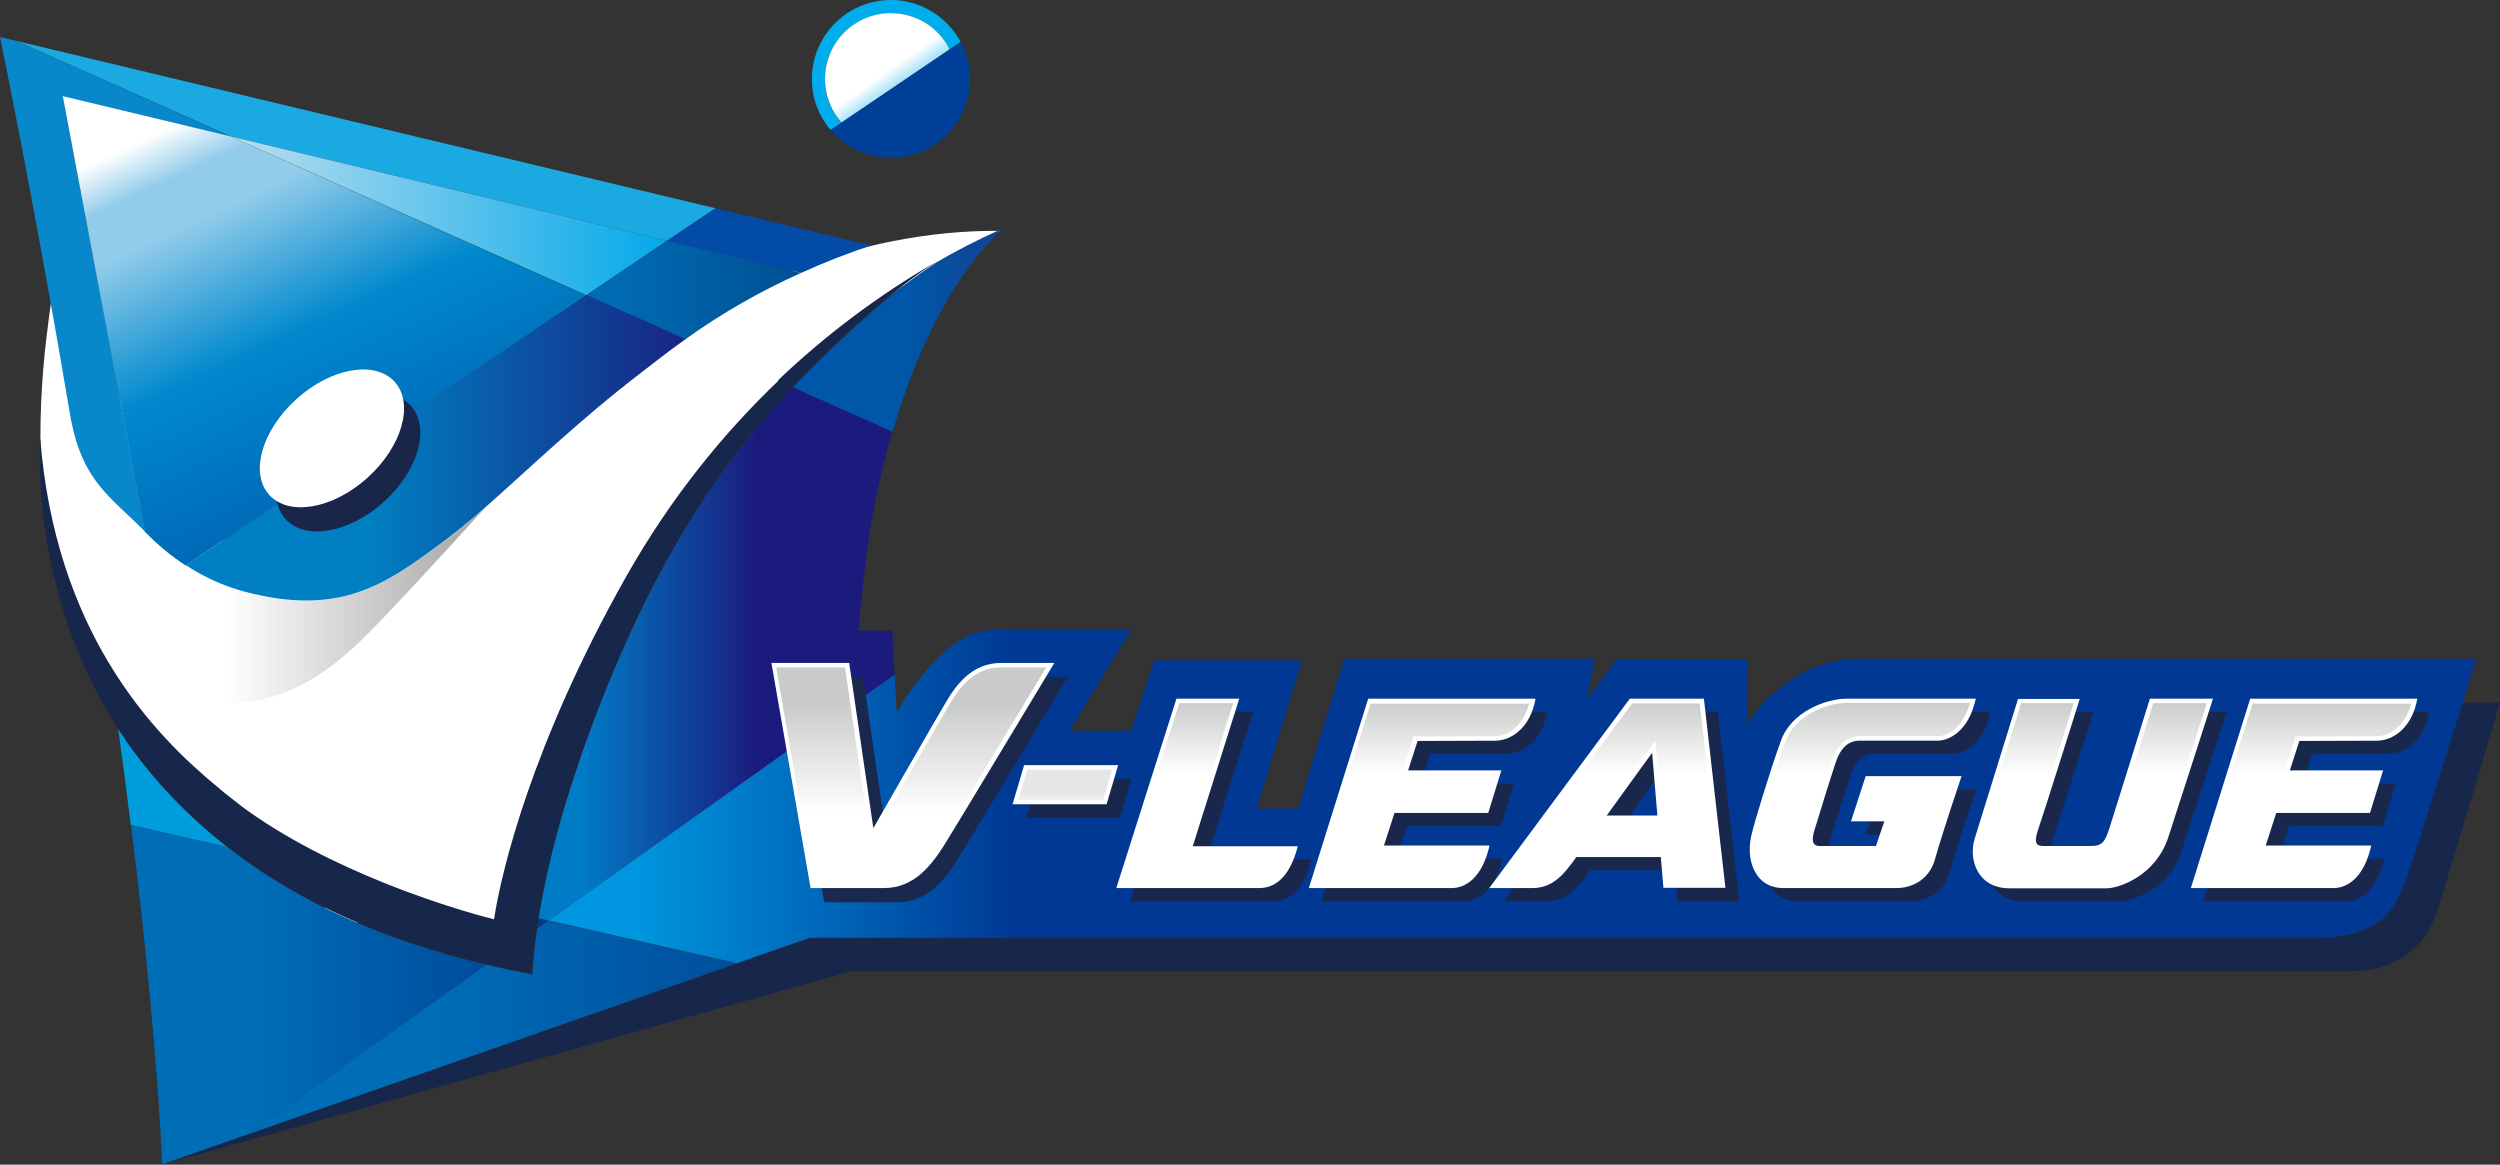<svg xmlns="http://www.w3.org/2000/svg" id="_레이어_1" version="1.1" viewBox="0 0 951.8 443.4"><rect x="0" y="0" width="951.8" height="443.4" fill="#333333" stroke="none"/><defs><linearGradient id="_무제_그라디언트" x1="-204.7" x2="-203.7" y1="606" y2="606" gradientTransform="matrix(158.7 0 0 -158.7 32524.4 96388)" gradientUnits="userSpaceOnUse"><stop offset="0" stop-color="#fff"/><stop offset=".3" stop-color="#fff"/><stop offset="1" stop-color="#989898"/></linearGradient><linearGradient id="_무제_그라디언트_2" x1="-204.8" x2="-203.8" y1="606.1" y2="606.1" gradientTransform="matrix(166.2 0 0 -166.2 34129.1 100802.4)" gradientUnits="userSpaceOnUse"><stop offset="0" stop-color="#b6dcef"/><stop offset="0" stop-color="#b6dcef"/><stop offset="1" stop-color="#00a8e9"/></linearGradient><linearGradient id="_무제_그라디언트_3" x1="-203.5" x2="-202.5" y1="605.1" y2="605.1" gradientTransform="matrix(81.8 0 0 -81.8 16880.5 49607)" gradientUnits="userSpaceOnUse"><stop offset="0" stop-color="#006bb3"/><stop offset="0" stop-color="#006bb3"/><stop offset="1" stop-color="#004c8e"/></linearGradient><linearGradient id="_무제_그라디언트_4" x1="-204.7" x2="-203.7" y1="607.6" y2="607.6" gradientTransform="scale(181.7 -181.7)rotate(-65 -579.057 142.71)" gradientUnits="userSpaceOnUse"><stop offset="0" stop-color="#fff"/><stop offset=".1" stop-color="#fff"/><stop offset=".2" stop-color="#91ccea"/><stop offset=".3" stop-color="#91ccea"/><stop offset=".6" stop-color="#0089cd"/><stop offset=".6" stop-color="#0089cd"/><stop offset="1" stop-color="#0064b3"/></linearGradient><linearGradient id="_무제_그라디언트_5" x1="-204.9" x2="-203.9" y1="606.2" y2="606.2" gradientTransform="matrix(190.2 0 0 -190.2 39054.9 115455.4)" gradientUnits="userSpaceOnUse"><stop offset="0" stop-color="#0080c2"/><stop offset=".3" stop-color="#0080c2"/><stop offset="1" stop-color="#1a1b7d"/></linearGradient><linearGradient id="_무제_그라디언트_6" x1="-203.4" x2="-202.4" y1="605.1" y2="605.1" gradientTransform="matrix(79.1 0 0 -79.1 16411.3 48008.1)" gradientUnits="userSpaceOnUse"><stop offset="0" stop-color="#0056a8"/><stop offset=".3" stop-color="#0056a8"/><stop offset="1" stop-color="#1f3689"/></linearGradient><linearGradient id="_무제_그라디언트_7" x1="-204.5" x2="-203.5" y1="605.9" y2="605.9" gradientTransform="matrix(135.4 0 0 -135.4 27745.6 82401.4)" gradientUnits="userSpaceOnUse"><stop offset="0" stop-color="#006db7"/><stop offset=".3" stop-color="#006db7"/><stop offset="1" stop-color="#004a9a"/></linearGradient><linearGradient id="_무제_그라디언트_8" x1="-204.9" x2="-203.9" y1="606.2" y2="606.2" gradientTransform="matrix(185.9 0 0 -185.9 38201 113090)" gradientUnits="userSpaceOnUse"><stop offset="0" stop-color="#006db7"/><stop offset=".3" stop-color="#006db7"/><stop offset="1" stop-color="#004a9a"/></linearGradient><linearGradient id="_무제_그라디언트_9" x1="-205.7" x2="-204.7" y1="606.8" y2="606.8" gradientTransform="matrix(733.8 0 0 -733.8 151182.7 445577.2)" gradientUnits="userSpaceOnUse"><stop offset="0" stop-color="#0097e0"/><stop offset=".2" stop-color="#003894"/><stop offset="1" stop-color="#003894"/></linearGradient><linearGradient id="_무제_그라디언트_10" x1="-204.5" x2="-203.5" y1="605.9" y2="605.9" gradientTransform="matrix(135.5 0 0 -135.5 27930.6 82359.3)" gradientUnits="userSpaceOnUse"><stop offset="0" stop-color="#007cc6"/><stop offset=".5" stop-color="#1a1b7d"/><stop offset="1" stop-color="#1a1b7d"/></linearGradient><linearGradient id="_무제_그라디언트_11" x1="-197.3" x2="-196.3" y1="609.4" y2="609.4" gradientTransform="scale(28.7 -28.7)rotate(-55 -679.58 103.845)" gradientUnits="userSpaceOnUse"><stop offset="0" stop-color="#fff"/><stop offset=".1" stop-color="#fff"/><stop offset=".5" stop-color="#66cef4"/><stop offset=".5" stop-color="#66cef4"/><stop offset="1" stop-color="#00adec"/></linearGradient><linearGradient id="_무제_그라디언트_12" x1="-207.9" x2="-206.9" y1="604.7" y2="604.7" gradientTransform="matrix(0 -84.1 -84.1 0 51179.1 -17133.1)" gradientUnits="userSpaceOnUse"><stop offset="0" stop-color="#fff"/><stop offset=".5" stop-color="#fff"/><stop offset="1" stop-color="#c9caca"/></linearGradient><linearGradient id="_무제_그라디언트_13" x1="-218.1" x2="-217.1" y1="592.5" y2="592.5" gradientTransform="matrix(0 -13.3 -13.3 0 8278.1 -2585.6)" gradientUnits="userSpaceOnUse"><stop offset="0" stop-color="#fff"/><stop offset=".4" stop-color="#fff"/><stop offset="1" stop-color="#e6e6e6"/></linearGradient><linearGradient id="_무제_그라디언트_14" x1="-208.3" x2="-207.3" y1="604.3" y2="604.3" gradientTransform="matrix(0 -70.4 -70.4 0 43023.4 -14327.1)" gradientUnits="userSpaceOnUse"><stop offset="0" stop-color="#fff"/><stop offset=".6" stop-color="#fff"/><stop offset="1" stop-color="#c9caca"/></linearGradient><linearGradient id="_무제_그라디언트_15" x1="-208.3" x2="-207.3" y1="604.3" y2="604.3" gradientTransform="scale(70.4 -70.4)rotate(90 204.39 407.9)" gradientUnits="userSpaceOnUse"><stop offset="0" stop-color="#fff"/><stop offset=".6" stop-color="#fff"/><stop offset="1" stop-color="#c9caca"/></linearGradient><linearGradient id="_무제_그라디언트_16" x1="-208.3" x2="-207.3" y1="604.3" y2="604.3" gradientTransform="matrix(0 -70.4 -70.4 0 43176.1 -14327.1)" gradientUnits="userSpaceOnUse"><stop offset="0" stop-color="#fff"/><stop offset=".6" stop-color="#fff"/><stop offset="1" stop-color="#c9caca"/></linearGradient><linearGradient id="_무제_그라디언트_17" x1="-208.3" x2="-207.3" y1="604.3" y2="604.3" gradientTransform="matrix(0 -70.4 -70.4 0 43272.8 -14327.1)" gradientUnits="userSpaceOnUse"><stop offset="0" stop-color="#fff"/><stop offset=".6" stop-color="#fff"/><stop offset="1" stop-color="#c9caca"/></linearGradient><linearGradient id="_무제_그라디언트_18" x1="-208.3" x2="-207.3" y1="604.3" y2="604.3" gradientTransform="matrix(0 -70.4 -70.4 0 43360.5 -14327.1)" gradientUnits="userSpaceOnUse"><stop offset="0" stop-color="#fff"/><stop offset=".6" stop-color="#fff"/><stop offset="1" stop-color="#c9caca"/></linearGradient><linearGradient id="_무제_그라디언트_19" x1="-208.3" x2="-207.3" y1="604.3" y2="604.3" gradientTransform="matrix(0 -70.4 -70.4 0 43440.9 -14327.1)" gradientUnits="userSpaceOnUse"><stop offset="0" stop-color="#fff"/><stop offset=".6" stop-color="#fff"/><stop offset="1" stop-color="#c9caca"/></linearGradient><clipPath id="clippath"><path d="M-922.1-757.8h2799.3v1979.3H-922.1z" class="cls-3"/></clipPath><clipPath id="clippath-1"><path d="M-922.1-757.8h2799.3v1979.3H-922.1z" class="cls-3"/></clipPath><clipPath id="clippath-2"><path d="M-922.1-757.8h2799.3v1979.3H-922.1z" class="cls-3"/></clipPath><clipPath id="clippath-3"><path d="M-922.1-757.8h2799.3v1979.3H-922.1z" class="cls-3"/></clipPath><clipPath id="clippath-4"><path d="M91.3 306.5h.7v.6h-.7z" class="cls-3"/></clipPath><clipPath id="clippath-5"><path d="M-922.1-757.8h2799.3v1979.3H-922.1z" class="cls-3"/></clipPath><clipPath id="clippath-6"><path d="M-922.1-757.8h2799.3v1979.3H-922.1z" class="cls-3"/></clipPath><clipPath id="clippath-7"><path d="M-922.1-757.8h2799.3v1979.3H-922.1z" class="cls-3"/></clipPath><clipPath id="clippath-8"><path d="M-922.1-757.8h2799.3v1979.3H-922.1z" class="cls-3"/></clipPath><clipPath id="clippath-9"><path d="M-922.1-757.8h2799.3v1979.3H-922.1z" class="cls-3"/></clipPath><clipPath id="clippath-10"><path d="M-922.1-757.8h2799.3v1979.3H-922.1z" class="cls-3"/></clipPath><clipPath id="clippath-11"><path d="M-922.1-757.8h2799.3v1979.3H-922.1z" class="cls-3"/></clipPath><clipPath id="clippath-12"><path d="M-922.1-757.8h2799.3v1979.3H-922.1z" class="cls-3"/></clipPath><clipPath id="clippath-13"><path d="M-922.1-757.8h2799.3v1979.3H-922.1z" class="cls-3"/></clipPath><clipPath id="clippath-14"><path d="M-922.1-757.8h2799.3v1979.3H-922.1z" class="cls-3"/></clipPath><clipPath id="clippath-15"><path d="M-922.1-757.8h2799.3v1979.3H-922.1z" class="cls-3"/></clipPath><clipPath id="clippath-16"><path d="M-922.1-757.8h2799.3v1979.3H-922.1z" class="cls-3"/></clipPath><clipPath id="clippath-17"><path d="M-922.1-757.8h2799.3v1979.3H-922.1z" class="cls-3"/></clipPath><style>.cls-29,.cls-3,.cls-33,.cls-35,.cls-4,.cls-5{stroke-width:0}.cls-3{fill:none}.cls-4{fill:#1a274c}.cls-5{fill:#4daa58}.cls-29{fill:#17264b}.cls-33{fill:#fff}.cls-35{fill:#0c5b9c}</style></defs><path d="M-13.2-7.1h975.1v469.2H-13.2z" style="stroke-width:0;fill:#040623;fill-opacity:0"/><path d="m216.9 154.5-1.5 1.3c-1 .9-1.9 1.7-2.9 2.6l-63 56.9-50.7 10-79.4-110c-3.2 24.6-27.3 168.6 95.2 207.3 0 .4-.1.8-.1 1.3 0 4.5 4 8.3 9.4 9.4-.3 6.6-.4 13.1 0 19.6 8.4-1.5 17.1-2.3 26.1-2.3 13.3 0 26.1 1.8 38 5.1 4.8-20.3 11.1-40.9 19-61.5 38.6-100.6 105.5-176.1 174-206.3-53.9-.6-113.8 22.5-164 66.8Z" class="cls-33"/><path d="M28 205.9c5 33.2 23.7 56.4 42.8 60s40 3.8 66.6-22c10-9.7 32.8-34.6 47.2-50.5-5.9 5.2-11.6 9.9-17 13.8-20.6 15.1-38 27.7-74.3 18.2-8.3-2.2-15.7-5.7-22.5-10.1-21.7-14.2-35.7-37.6-43.8-55.6 0 0-3.1 19.2 1 46.2" style="stroke-width:0;fill:url(#_무제_그라디언트)"/><g style="clip-path:url(#clippath)"><path d="m47.5 162.1 87.1 10.1z" style="fill:none;stroke:#4daa58;stroke-miterlimit:33.3;stroke-width:.8px"/><path d="m253.9 91.7 18.5-12.4L6.3 15.6l81.4 36.3z" style="stroke-width:0;fill:#1ba9e1"/></g><path d="m223.2 112.4 30.7-20.7L87.7 51.9z" style="stroke-width:0;fill:url(#_무제_그라디언트_2)"/><g style="clip-path:url(#clippath-1)"><path d="M305 103.9c9-4.1 18.3-7.7 27.7-10.8l-1.7.2-58.6-14-18.5 12.4z" style="stroke-width:0;fill:#024ba6"/></g><path d="m223.2 112.4 37.7 16.8c13.8-9.9 28.6-18.4 44.1-25.3l-51.1-12.2z" style="stroke-width:0;fill:url(#_무제_그라디언트_3)"/><g style="clip-path:url(#clippath-2)"><path d="M23.9 36.7 87.7 52 6.3 15.6 0 14.1S12.9 76 27 159.7c4.6 23.8 15.1 29.4 28.2 42.7l-7.6-40.3z" style="stroke-width:0;fill:#0888ca"/></g><path d="m47.5 162.1 7.6 40.3c4.7 4.8 9.9 9.2 15.6 12.9l63.9-43.1 88.5-59.7L87.7 51.9 23.9 36.6 47.5 162Z" style="stroke-width:0;fill:url(#_무제_그라디언트_4)"/><path d="m134.7 172.1-63.9 43.1c6.7 4.4 14.2 7.9 22.5 10.1 36.4 9.6 53.7-3.1 74.3-18.2 5.4-4 11.1-8.6 17-13.8 16.6-14.6 35.7-33.2 59.6-51.5 4.1-3.2 9.7-7.6 16.8-12.7l-37.7-16.8-88.5 59.7Z" style="stroke-width:0;fill:url(#_무제_그라디언트_5)"/><g style="clip-path:url(#clippath-3)"><g style="clip-path:url(#clippath-4)"><path d="M92.1 307.1c-.3-.2-.5-.4-.7-.6z" class="cls-5" style="opacity:.2"/></g><path d="M47.7 281.5c-.9-1.3-1.8-2.7-2.7-4q2.55 18.3 4.8 36.6l36.7 8.4c-14.9-11.7-28-25.2-38.9-41" style="stroke-width:0;fill:#009ddc"/></g><path d="M380.2 87.7c-8.2 3.7-16.2 7.8-23.9 12.3-17.8 11.9-32.8 25.9-48.1 41-2.1 2.1-4.2 4.3-6.3 6.5l37.9 16.9c7.8-26.6 20.7-56.9 41.3-76.8h-.8Z" style="stroke-width:0;fill:url(#_무제_그라디언트_6)"/><g style="clip-path:url(#clippath-5)"><path d="M205.1 349.6c-.2 1.3-.4 2.7-.6 4l4.4-3.1z" style="stroke-width:0;fill:#003984"/></g><path d="m61.7 443.3 32.8-11.5 3.9-2.8 5.1-3.6 81.7-58.1c-38-8.9-71.5-23.6-98.6-44.8l-36.7-8.4c5.5 44.6 9.9 89 11.9 129.2" style="stroke-width:0;fill:url(#_무제_그라디언트_7)"/><g style="clip-path:url(#clippath-6)"><path d="m208.9 350.5-4.4 3.1zM103.5 425.5l81.7-58.1zM61.5 443.4h.2z" class="cls-35"/><path d="M937.5 267.5c-6.3 20.1-16.6 52.7-20 62.9-5 15.1-9.4 26.8-37.2 26.8H308.2l-27.8 9.7-185.9 65-32.8 11.5 27.5-7.7 9.5-2.7L324 369.8h571.4c8.6 0 26-3 32.3-22.5s24.1-79.8 24.1-79.8z" class="cls-29"/></g><path d="M204.5 353.6c-1.6 11.1-1.8 17.4-1.8 17.4-5.9-1.1-11.7-2.3-17.5-3.7l-81.7 58.1-5.1 3.6-3.9 2.8 185.9-65-26-5.9-45.6-10.4-4.4 3.1Z" style="stroke-width:0;fill:url(#_무제_그라디언트_8)"/><g style="clip-path:url(#clippath-7)"><path d="m103.5 425.5-5.1 3.6z" class="cls-35"/><path d="M91.3 306.6c-2.3-1.9-5.2-4.1-8.4-6.7.9.7 1.7 1.5 2.6 2.2 1.9 1.5 3.8 3.1 5.8 4.5" class="cls-5"/><path d="M296.3 145c-20.3 19.4-40.6 43.9-57.9 74.5-36.5 64.7-47.1 112.4-49.6 126.3-.5 2.7-.7 4.2-.7 4.2s-18.7-4.5-42.2-14c-17.3-7-37.1-16.6-53.9-29-.2-.2-.5-.4-.7-.6-2-1.5-3.9-3-5.8-4.5-.9-.7-1.7-1.5-2.6-2.2-11.5-9.5-27.7-24.4-41.4-47.2-12.7-21.1-23.3-49-26.2-85.8 0 0-4.6 58 29.6 110.6.9 1.3 1.8 2.7 2.7 4 10.9 15.7 24 29.3 38.9 41 27.2 21.3 60.6 35.9 98.6 44.8 5.7 1.3 11.5 2.6 17.5 3.7 0 0 .2-6.3 1.8-17.4.2-1.3.4-2.6.6-4 2.3-14 6.7-34.3 15.2-58.9 22.4-64.8 48.7-108.7 81.6-143.2 2.1-2.2 4.2-4.3 6.3-6.5 15.3-15.2 30.3-29.2 48.1-41-21.7 12.6-41.9 27.7-60 45" class="cls-29"/></g><path d="M376.2 240.1c-17.9.5-34.8 31.3-34.8 31.3l-.8-14.7-16.6 11.8-115.1 81.9 45.6 10.4 26 5.9 27.8-9.7h572.1c27.7 0 32.1-11.7 37.2-26.8 3.4-10.2 13.7-42.8 20-62.9l5.2-16.5H707c-23.5 0-40.5 20.7-41.9 25.9v-25.6h-49.7l-11.2 15.1 2.9-15.4h-95.3l-17.6 57h-15.7l17.2-56.4h-56.3l-8.8 26.8h-23.3l23.3-38.3s-16.1-.2-32.1-.2-16 0-22 .2" style="stroke-width:0;fill:url(#_무제_그라디언트_9)"/><path d="M220.3 290.7c-4.5 13.1-8.4 26.4-11.5 39.9-1.4 6.3-2.7 12.6-3.7 19l3.8.9L324 268.6l16.6-11.8-.9-16.7h-12.9c1.4-13.6 2.5-24.6 3.3-30.2 1.3-10.1 4.2-26.9 9.6-45.5l-37.9-16.9c-32.9 34.5-59.1 78.4-81.6 143.2" style="stroke-width:0;fill:url(#_무제_그라디언트_10)"/><g style="clip-path:url(#clippath-8)"><path d="M146.1 191.1c-13.2 11.9-29.9 14.8-37.4 6.5s-2.8-24.6 10.4-36.5 29.9-14.8 37.4-6.5c7.4 8.3 2.8 24.6-10.4 36.5" style="stroke-width:0;fill:#192549"/><path d="M139.9 181.9c-13.2 11.9-29.9 14.8-37.4 6.5s-2.8-24.6 10.4-36.5 29.9-14.8 37.4-6.5c7.4 8.3 2.8 24.6-10.4 36.5" class="cls-33"/><path d="M320.4 46.7c4.7 5.4 11.6 8.5 18.7 8.5 13.9 0 25.1-11.2 25.1-25.1 0-4.1-1-7.9-2.7-11.3l-41.2 27.9Z" style="stroke-width:0;fill:#e52768"/><path d="M339.2 5c9.5 0 18.2 5.4 22.4 13.8l4.2-2.8c-5.3-9.8-15.5-16-26.6-16-16.6 0-30.1 13.5-30.1 30.1 0 7.1 2.5 14 7.2 19.5l4.1-2.8c-4.1-4.6-6.4-10.5-6.3-16.6 0-13.9 11.2-25.1 25.1-25.1" style="stroke-width:0;fill:#00adec"/></g><path d="M314.1 30.1c0 6.4 2.4 12.2 6.3 16.6l41.2-27.9C357.3 10.3 348.7 5 339.2 5c-13.9 0-25.1 11.2-25.1 25.1" style="stroke-width:0;fill:url(#_무제_그라디언트_11)"/><g style="clip-path:url(#clippath-9)"><path d="M316.3 49.5c5.7 6.7 14.1 10.6 22.9 10.6 16.6 0 30.1-13.5 30.1-30.1 0-4.9-1.2-9.7-3.5-14.1l-49.5 33.5Z" style="fill:#004098;stroke-width:0"/><path d="M299 257.7h29.6l9.2 62.9s24.7-43 28.2-48.9c3.6-5.9 9.6-14 20.3-14h20.3s-38.1 63.3-41.7 69c-4.8 7.7-11.4 16.8-23.1 16.8h-28l-14.9-85.7Z" style="stroke-width:0;fill:#1a284e"/><path d="M426.4 311.4h-35.8l4.4-14.9h35.8zM453.2 271l-22.9 72.1h54.4c5 0 11.3-2.8 14.7-15.9h-40l17.7-56.2zM573.7 286.9c6.2 0 13.4-4.8 15.4-15.9h-63.4l-22.6 72.1h54.4c5.2 0 11.6-3.8 14.4-16.2h-40.2c0 .1 4-12.4 4-12.4h35.7l5-16.2h-35.5l3.6-11.2s25.2-.1 29.5-.1M617 315.4c8.2-11.4 17.3-23.9 17.3-23.9l2 23.9zm21.6 27.7h23.6L654 271h-28.1l-53.5 72.1h16.5c8.1 0 12.4-6.1 15.4-10.1.2-.3.7-.9 1.2-1.7h32.2l1 11.7ZM757.8 271h-49c-7.7 0-21.1 4.8-25.2 16.1s-10.3 31.6-11.3 36.3c-2.2 10.3 2.4 19.7 12 19.7h43.6c4 0 11.9-2 14.4-11 2.5-9.1 10.1-31.6 10.1-31.6h-36.5l-5.6 17.2H723l-3.2 9.4h-21.4c-2.7 0-3.2-2-2.1-5.7 1.1-3.8 7.4-24 8.5-27 1.1-2.9 3.5-7.4 8.7-7.4h29.6c4.3 0 11.9-3.2 14.7-15.9M773.6 271s-14.1 45.5-16.5 53.2.9 18.9 13.3 18.9h36.9c4.7 0 18.7-4.8 23.4-19.4 4.8-14.7 17-52.7 17-52.7h-24s-13.8 44.1-15.4 49.3c-1.7 5.2-2.7 6.8-7.1 6.8h-17.9c-2.5 0-4.1-.7-2.1-6.4s15.8-49.6 15.8-49.6h-23.5ZM909.5 286.9c6.1 0 13.4-4.8 15.4-15.9h-63.4l-22.6 72.1h54.4c5.2 0 11.6-3.8 14.4-16.2h-40.2c0 .1 4-12.4 4-12.4h35.7l5-16.2h-35.5l3.6-11.2s25.2-.1 29.5-.1" class="cls-4"/></g><path d="M380.9 253.2c-10.2 0-16.1 7.8-19.6 13.6s-28 48.5-28.2 48.9l-1.2 2.1-9.5-64.6h-27.9l14.6 84.1h27.3c11.2 0 17.5-8.4 22.4-16.4 3.2-5.1 35.5-58.7 40.9-67.7h-18.9Z" style="stroke-width:0;fill:url(#_무제_그라디언트_12)"/><path d="M401.3 252.4H381c-10.7 0-16.8 8.2-20.3 14-3.6 5.9-28.2 48.9-28.2 48.9l-9.2-62.9h-29.6l14.9 85.7h28c11.7 0 18.3-9.1 23.1-16.7 3.6-5.7 41.7-69 41.7-69m-3.1 1.7c-7.1 11.8-37.1 61.5-40.2 66.4-4.9 7.7-11 16-21.7 16h-26.6l-14.3-82.4h26.2l9 61.5.7 4.8 2.4-4.2c.2-.4 24.7-43.1 28.2-48.9 3.5-5.7 9.2-13.2 18.9-13.2z" class="cls-33" style="clip-path:url(#clippath-10)"/><path d="m390.5 292.2-3.9 13.3h34l3.9-13.3z" style="stroke-width:0;fill:url(#_무제_그라디언트_13)"/><path d="M425.7 291.3h-35.8l-4.4 14.9h35.8zm-2.3 1.7-3.4 11.6h-32.3l3.4-11.6z" class="cls-33" style="clip-path:url(#clippath-11)"/><path d="m448.6 266.9-22.4 70.4h53.2c6.4 0 10.9-4.8 13.6-14.3h-40l17.7-56.2h-22.1Z" style="stroke-width:0;fill:url(#_무제_그라디언트_14)"/><path d="M471.8 266h-23.9L425 338.1h54.4c5 0 11.3-2.8 14.7-15.9h-40zm-2.3 1.7-17.1 54-.7 2.2h40c-2.6 8.4-6.8 12.6-12.5 12.6h-52.1l21.9-68.8h20.4Z" class="cls-33" style="clip-path:url(#clippath-12)"/><path d="m521.5 266.9-22.1 70.4h53.2c3 0 10.1-1.4 13.4-14.5h-40.3c0 .1 4.5-14.1 4.5-14.1h35.7l4.5-14.5h-35.5l4.1-12.8h.6s25.2-.1 29.5-.1 12.3-4.4 14.4-14.3h-61.8Z" style="stroke-width:0;fill:url(#_무제_그라디언트_15)"/><path d="M584.3 266h-63.4l-22.6 72.1h54.4c5.2 0 11.6-3.8 14.4-16.2h-40.2c0 .1 4-12.4 4-12.4h35.7l5-16.2h-35.5l3.6-11.2s25.2-.1 29.5-.1c6.1 0 13.4-4.8 15.4-15.9m-2.4 1.6c-2.2 8.7-8.1 12.6-13.3 12.6s-29.5.1-29.5.1h-1.2l-.4 1.2-3.6 11.2-.7 2.2H569l-4 12.9h-35.7l-.4 1.2-4 12.6-.7 2.2h2.3l38.1-.1c-3.2 11.6-9.6 12.9-12.3 12.9h-52.1l21.6-68.8H582Z" class="cls-33" style="clip-path:url(#clippath-13)"/><path d="m620.9 266.9-52.3 70.4h14.8c7.4 0 11.5-5.4 14.4-9.3l1.8-2.4H633l1 11.7h21.9l-8.1-70.4zm8.7 17.4 2.2 27H610z" style="stroke-width:0;fill:url(#_무제_그라디언트_16)"/><path d="M611.7 310.5c8.2-11.4 17.3-23.9 17.3-23.9l2 23.9zm36.9-44.5h-28.1L567 338.1h16.5c8.1 0 12.4-6.1 15.4-10.1.2-.3.7-.9 1.2-1.7h32.2l1 11.7h23.6l-8.2-72.1Zm-40.2 46.1h24.3v-1.8c-.1 0-2.1-23.9-2.1-23.9l-.4-4.5-2.6 3.6s-9.1 12.5-17.3 23.9l-1.9 2.6Zm38.7-44.4 7.9 68.8h-20.2l-.8-10.2v-1.5h-34.7l-.5.7-1.2 1.7-.3.4c-2.8 3.8-6.7 9-13.7 9h-13.2l51-68.8h25.8Z" class="cls-33" style="clip-path:url(#clippath-14)"/><path d="M703.1 266.9c-7.8 0-20.5 4.8-24.4 15.5-4 11.3-10.3 31.6-11.3 36.2-1.2 5.7-.3 11.2 2.5 14.7 2.1 2.6 5.1 4 8.7 4h43.6c1.8 0 10.8-.5 13.6-10.4 2.2-7.9 8.2-25.9 9.7-30.5h-34.7l-5.1 15.5h12.7l-3.8 11h-22c-1.3 0-2.2-.4-2.8-1.2-.8-1.1-.9-2.9 0-5.6 1-3.4 7.4-24 8.5-27 2.5-6.6 6.5-7.9 9.4-7.9h29.6c4.7 0 11-3.8 13.6-14.3h-48Z" style="stroke-width:0;fill:url(#_무제_그라디언트_17)"/><path d="M752.1 266h-49c-7.7 0-21.1 4.8-25.1 16.1-4.1 11.3-10.3 31.6-11.3 36.3-2.2 10.3 2.4 19.7 12 19.7h43.6c4 0 11.9-2 14.4-11 2.5-9.1 10.1-31.6 10.1-31.6h-36.5l-5.6 17.2h12.7l-3.2 9.4h-21.4c-2.7 0-3.2-2-2.1-5.7 1.1-3.8 7.4-24 8.5-27s3.5-7.4 8.7-7.4h29.6c4.3 0 11.9-3.2 14.7-15.9m-2.2 1.6c-2.7 9.3-8.3 12.6-12.5 12.6h-29.6c-3.2 0-7.5 1.5-10.2 8.5-1.2 3.1-7.5 23.6-8.6 27.1-.9 3-.8 5 .2 6.3.5.7 1.5 1.5 3.5 1.5h22.6l.4-1.1 3.2-9.4.8-2.2H707l4.5-13.9h33c-2 5.9-7.3 22.1-9.4 29.5-2.6 9.3-11.1 9.8-12.8 9.8h-43.6c-3.3 0-6.1-1.3-8-3.7-2.7-3.3-3.6-8.6-2.4-14 1-4.7 7.2-24.8 11.3-36.1 3.7-10.3 16-15 23.6-15h46.9Z" class="cls-33" style="clip-path:url(#clippath-15)"/><path d="M819.1 266.9c-1.6 5.2-13.7 43.9-15.3 48.7-1.7 5.1-2.9 7.3-7.9 7.3H778c-1.2 0-2.5-.1-3.3-1.2-.8-1.2-.7-3.1.4-6.3 1.8-5.2 13.3-41.7 15.4-48.5h-21.7c-1.7 5.3-14.1 45.5-16.3 52.6-1.4 4.5-.6 9.6 1.9 13 2.3 3.1 6 4.8 10.6 4.8h36.9c4.4 0 18-4.5 22.7-18.8l16.7-51.6H819Z" style="stroke-width:0;fill:url(#_무제_그라디언트_18)"/><path d="M842.5 266h-24s-13.7 44.1-15.4 49.3-2.7 6.8-7.1 6.8h-17.9c-2.5 0-4.1-.7-2.1-6.4s15.8-49.6 15.8-49.6h-23.5s-14.1 45.5-16.5 53.2.9 18.9 13.3 18.9H802c4.8 0 18.7-4.8 23.5-19.4s17-52.7 17-52.7m-2.3 1.6-16.3 50.5c-4.5 13.9-17.6 18.3-21.9 18.3h-36.9c-4.4 0-7.8-1.5-9.9-4.4-2.4-3.2-3.1-8-1.8-12.3 2.1-7 13.9-44.9 16.1-52.1h20c-2.8 8.9-13.4 42.5-15.1 47.4-1.2 3.5-1.3 5.7-.3 7.1 1.1 1.5 3.1 1.5 4 1.5H796c5.5 0 6.9-2.5 8.7-7.9 1.5-4.6 12.9-41.1 15.1-48.1h20.5Z" class="cls-33" style="clip-path:url(#clippath-16)"/><path d="m857.2 266.9-22.1 70.4h53.2c3 0 10.1-1.4 13.3-14.5h-40.3c0 .1 4.5-14.1 4.5-14.1h35.7l4.5-14.5h-35.5l4.1-12.8h.6s25.2-.1 29.5-.1 12.3-4.4 14.4-14.3h-61.8Z" style="stroke-width:0;fill:url(#_무제_그라디언트_19)"/><path d="M920.1 266h-63.4l-22.6 72.1h54.3c5.2 0 11.6-3.8 14.4-16.2h-40.2c0 .1 4-12.4 4-12.4h35.7l5-16.2h-35.5l3.6-11.2s25.2-.1 29.5-.1c6.1 0 13.4-4.8 15.4-15.9m-2.3 1.6c-2.2 8.7-8.1 12.6-13.3 12.6s-29.5.1-29.5.1H874l-.4 1.2-3.6 11.2-.7 2.2h35.5l-4 12.9h-35.7l-.4 1.2-4 12.6-.7 2.2h2.3l38.1-.1c-3.2 11.6-9.6 12.9-12.3 12.9H836l21.6-68.8h60.2Z" class="cls-33" style="clip-path:url(#clippath-17)"/></svg>
